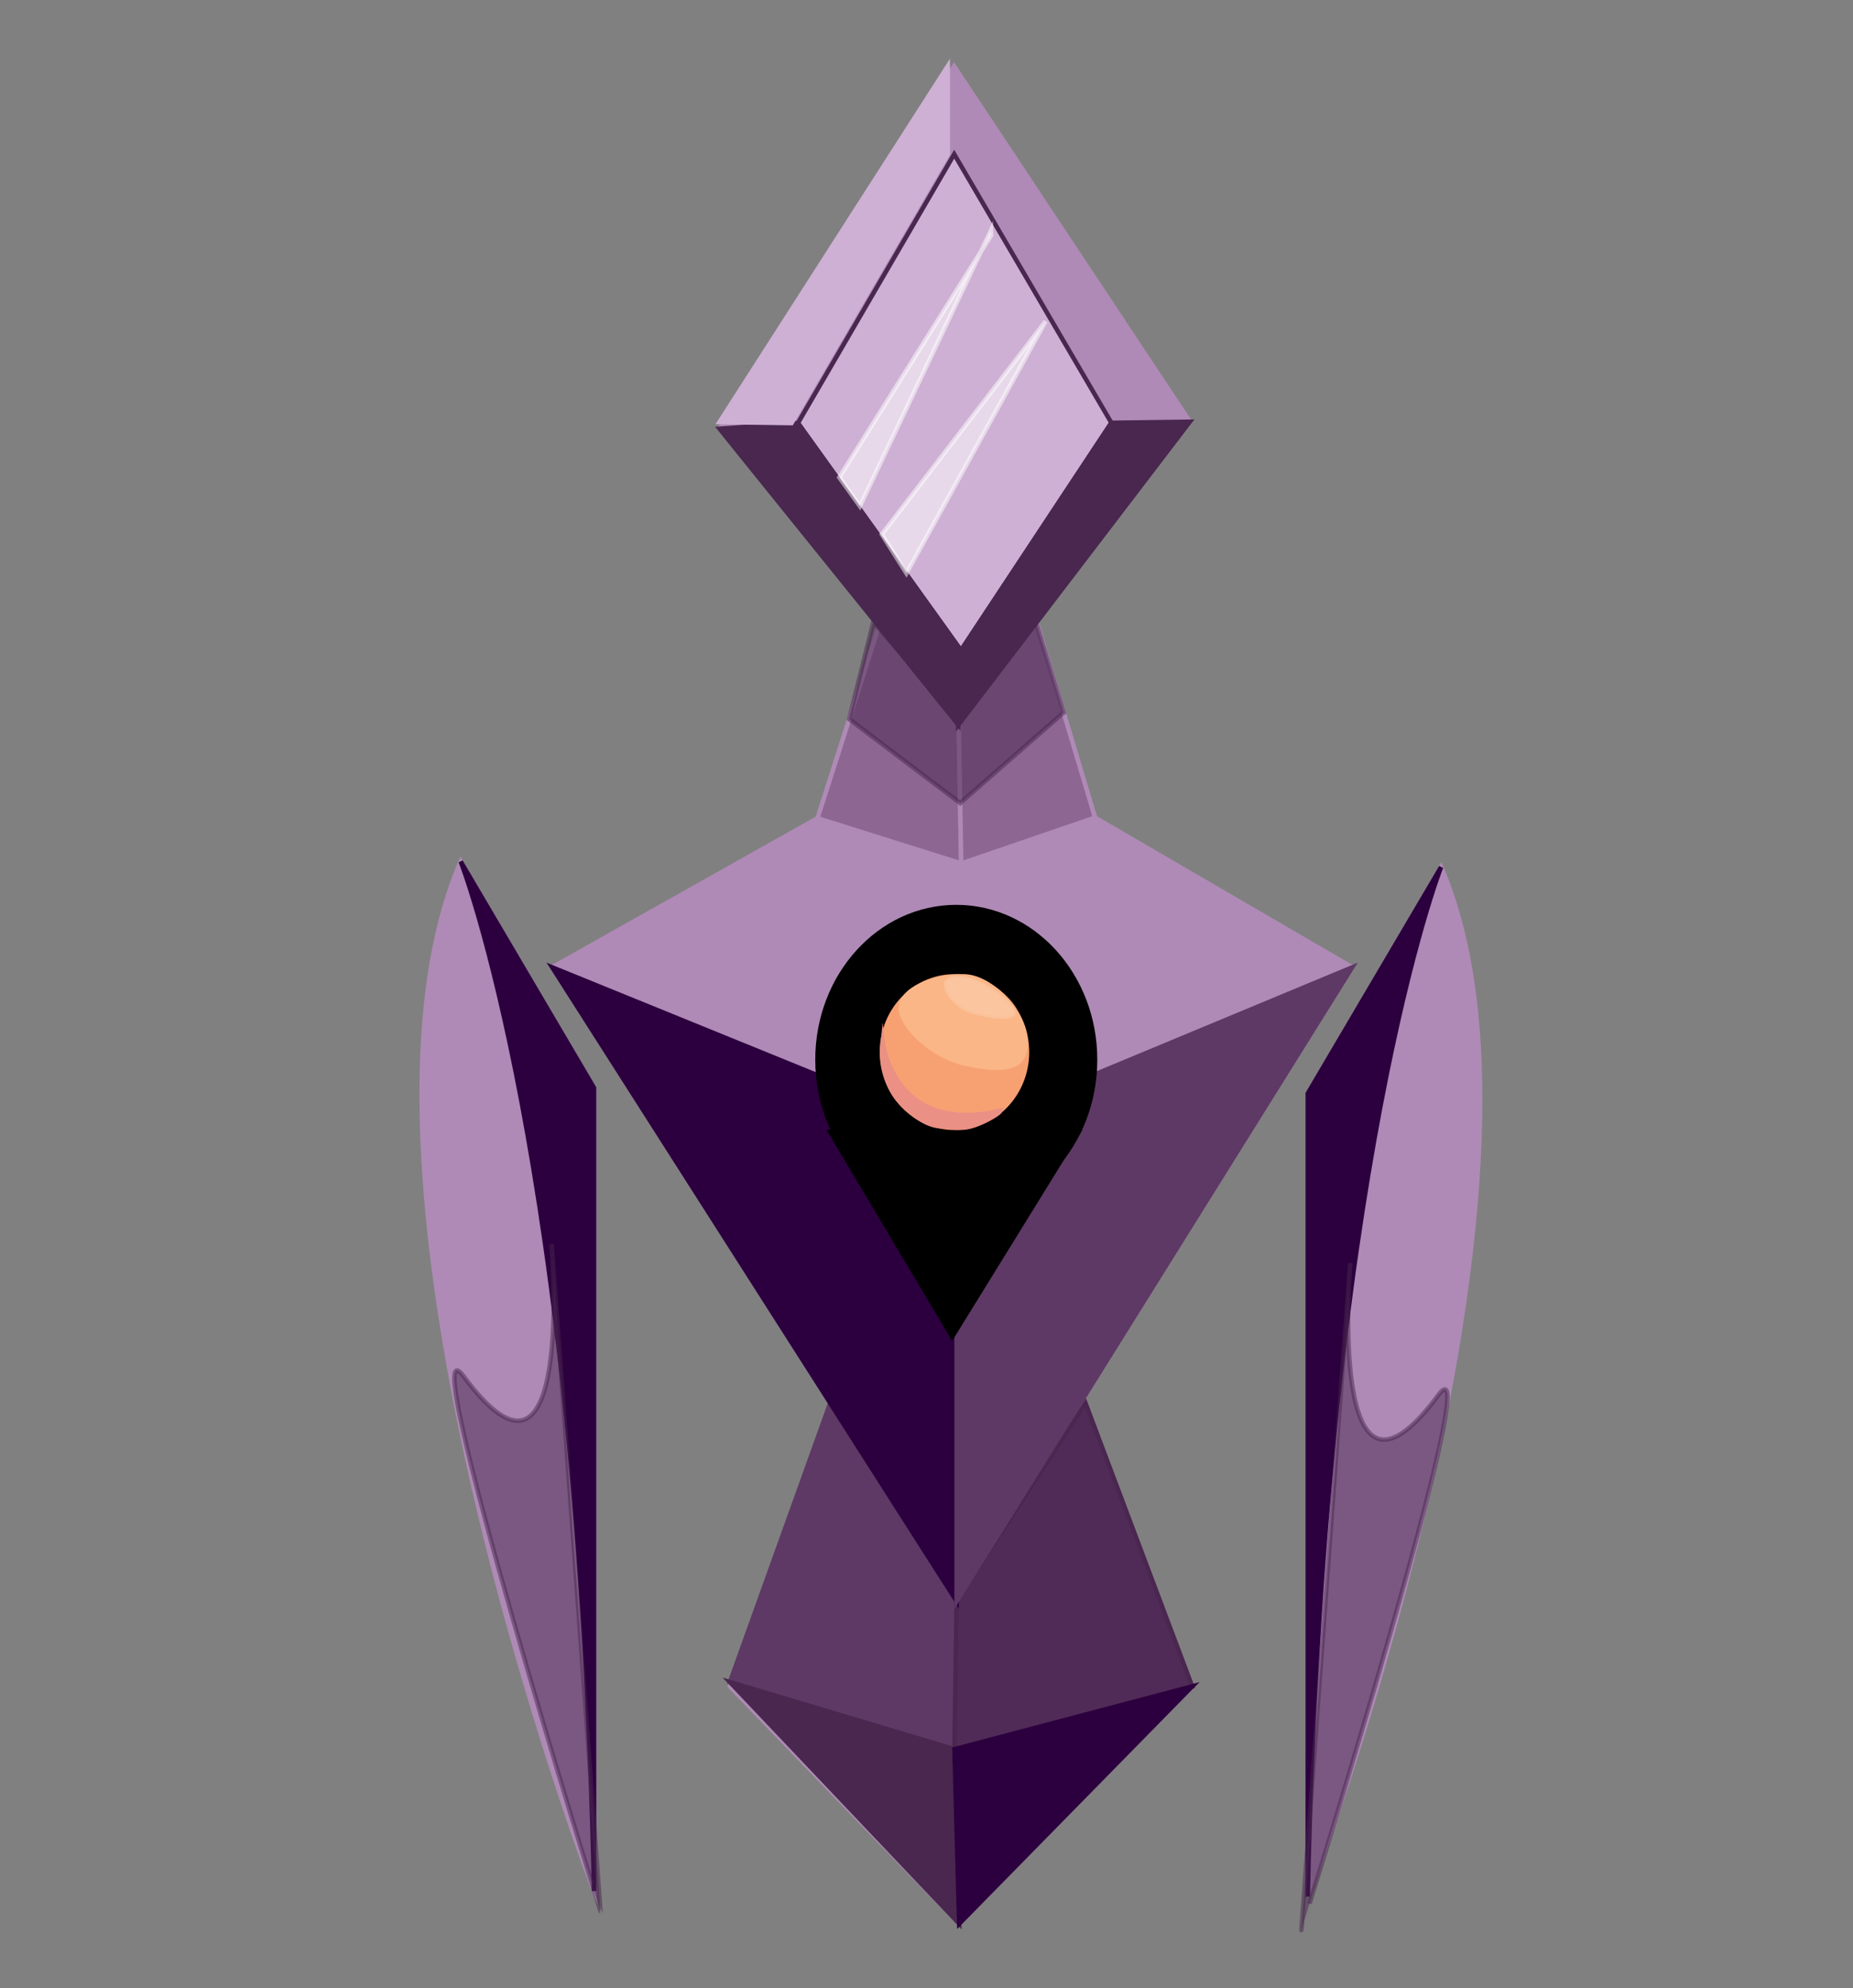 <?xml version="1.0" encoding="utf-8"?>
<!-- Generator: Adobe Illustrator 16.0.3, SVG Export Plug-In . SVG Version: 6.00 Build 0)  -->
<!DOCTYPE svg PUBLIC "-//W3C//DTD SVG 1.1//EN" "http://www.w3.org/Graphics/SVG/1.1/DTD/svg11.dtd">
<svg version="1.1" id="Layer_4" xmlns="http://www.w3.org/2000/svg" xmlns:xlink="http://www.w3.org/1999/xlink" x="0px" y="0px"
	 width="411px" height="441px" viewBox="0 0 411 441" enable-background="new 0 0 411 441" xml:space="preserve">
<rect x="0" y="0" width="411" height="441" fill="#808080" stroke="none"/>
<polygon fill="#AF8AB6" stroke="#AF8AB6" stroke-miterlimit="10" points="264.432,374.024 212.185,235.326 161.91,374.024 
	212.755,426.66 "/>
<polygon fill="#AF8AB6" stroke="#AF8AB6" stroke-miterlimit="10" points="299.921,214.552 212.185,355.137 122.478,214.552 
	212.755,163.802 "/>
<polygon fill="#5E3965" stroke="#5E3965" stroke-miterlimit="10" points="211.703,387.964 161.91,373.081 184.142,311.189 
	212.185,355.137 "/>
<polygon fill="#512B58" stroke="#49274F" stroke-miterlimit="10" points="264.432,374.024 211.703,387.964 212.185,355.137 
	240.763,311.189 "/>
<polygon fill="#49274F" stroke="#49274F" stroke-miterlimit="10" points="212.755,426.66 161.91,373.081 211.703,387.964 "/>
<polygon fill="#2C003E" stroke="#2C003E" stroke-miterlimit="10" points="264.432,374.024 211.703,387.964 212.755,426.66 "/>
<polygon fill="#2C003E" stroke="#2C003E" stroke-miterlimit="10" points="122.478,214.552 212.185,251.043 212.185,355.137 "/>
<polygon fill="#5E3965" stroke="#5E3965" stroke-miterlimit="10" points="299.921,214.552 212.185,251.043 212.185,355.137 "/>
<polygon stroke="#000000" stroke-miterlimit="10" points="184.176,251.043 211.2,296.436 239.231,251.043 "/>
<polygon fill="#8D6692" stroke="#AF8AB6" stroke-miterlimit="10" points="195.247,137.952 181.326,181.471 213.203,191.512 
	212.625,159.494 "/>
<polygon fill="#8D6692" stroke="#AF8AB6" stroke-miterlimit="10" points="242.882,181.342 213.203,191.512 212.625,159.494 
	229.92,137.952 "/>
<ellipse stroke="#000000" stroke-miterlimit="10" cx="212.104" cy="235.044" rx="30.778" ry="33.858"/>
<path fill="#8D6692" stroke="#AF8AB6" stroke-miterlimit="10" d="M303.092,163.802"/>
<polygon opacity="0.5" fill="#49274F" stroke="#49274F" stroke-miterlimit="10" points="212.961,178.117 188.355,159.494 
	193.71,137.952 212.625,159.494 229.766,137.952 235.919,158.034 "/>
<path fill="#49274F" stroke="#49274F" stroke-miterlimit="10" d="M561.5,252.712"/>
<path fill="#F7A173" stroke="#F7A173" stroke-miterlimit="10" d="M227.783,233.346c0,9.271-7.2,16.787-16.08,16.787
	s-16.08-7.516-16.08-16.787c0-1.041,0.09-2.059,0.264-3.047c1.373-7.817,7.932-13.741,15.816-13.741
	C220.583,216.558,227.783,224.074,227.783,233.346z"/>
<path fill="#EA9085" stroke="#EA9085" stroke-miterlimit="10" d="M221.889,246.336c-23.487,5.613-26.071-14.94-26.071-14.94
	c-0.759,7.97,3.378,12.501,3.378,12.501s4.538,5.508,9.076,5.852c4.538,0.344,5.61,0.93,9.536-0.869
	C221.733,247.081,221.889,246.336,221.889,246.336z"/>
<path fill="#FAB687" stroke="#FAB687" stroke-miterlimit="10" d="M226.908,234.194c-1.599,3.727-8.359,2.712-13.159,1.61
	c-6.855-1.574-13.908-8.112-13.908-12.209c0-4.098,6.896-7.037,13.908-7.037S229.854,227.326,226.908,234.194z"/>
<path opacity="0.2" fill="#FFFFFF" stroke="#FAB687" stroke-miterlimit="10" d="M225.262,224.51c0.372,2.562-6.553,1.166-9.34,0.442
	c-3.544-0.921-6.607-4.278-6.607-6.614c0-2.335,4.626-2.346,8.121-0.681C220.65,219.188,224.926,222.202,225.262,224.51z"/>
<g>
	<path fill="#AF8AB6" stroke="#AF8AB6" stroke-miterlimit="10" d="M319.632,192.312l-29.572,50.21v178.125
		C290.06,420.646,350.192,263.077,319.632,192.312z"/>
	<path fill="#2C003E" stroke="#2C003E" stroke-miterlimit="10" d="M290.06,420.646c3.376-162.039,29.572-228.334,29.572-228.334
		l-29.572,50.21V420.646z"/>
	<path opacity="0.5" fill="#49274F" stroke="#49274F" stroke-miterlimit="10" d="M319.005,309.435
		c-24.802,33.561-19.514-29.301-19.514-29.301l-10.843,147.932C288.648,428.066,330.648,293.68,319.005,309.435z"/>
</g>
<g>
	<path fill="#AF8AB6" stroke="#AF8AB6" stroke-miterlimit="10" d="M102.186,191.079l29.574,50.21v178.124
		C131.76,419.413,71.627,261.844,102.186,191.079z"/>
	<path fill="#2C003E" stroke="#2C003E" stroke-miterlimit="10" d="M131.76,419.413c-3.378-162.039-29.574-228.334-29.574-228.334
		l29.574,50.21V419.413z"/>
	<path opacity="0.5" fill="#49274F" stroke="#49274F" stroke-miterlimit="10" d="M102.829,305.246
		c24.802,33.562,19.513-29.301,19.513-29.301l10.844,147.934C133.185,423.879,91.185,289.49,102.829,305.246z"/>
</g>
<g>
	<polygon fill="#AF8AB6" stroke="#AF8AB6" stroke-miterlimit="10" points="263.916,93.533 213.534,159.271 159.595,95.097 
		211.631,14.707 	"/>
	<polygon fill="#CEB0D4" stroke="#49274F" stroke-miterlimit="10" points="246.504,93.776 213.142,144.241 176.986,93.834 
		211.646,34.2 	"/>
	<polygon fill="#49274F" stroke="#49274F" stroke-miterlimit="10" points="159.595,95.097 176.986,93.834 213.142,144.241 
		212.564,160.758 	"/>
	<polygon fill="#CEB0D4" stroke="#CEB0D4" stroke-miterlimit="10" points="210.207,14.707 210.222,34.2 175.56,93.834 
		159.595,93.608 	"/>
	<polygon fill="#49274F" stroke="#49274F" stroke-miterlimit="10" points="263.916,93.533 246.504,93.776 213.142,144.241 
		212.564,160.758 	"/>
	<polygon opacity="0.5" fill="#FFFFFF" stroke="#FFFFFF" stroke-miterlimit="10" points="219.81,52.23 186.155,105.878 
		190.736,112.264 219.792,51.117 	"/>
	<polygon opacity="0.5" fill="#FFFFFF" stroke="#FFFFFF" stroke-miterlimit="10" points="195.596,118.506 201.047,127.146 
		231.922,71.256 	"/>
</g>
</svg>
